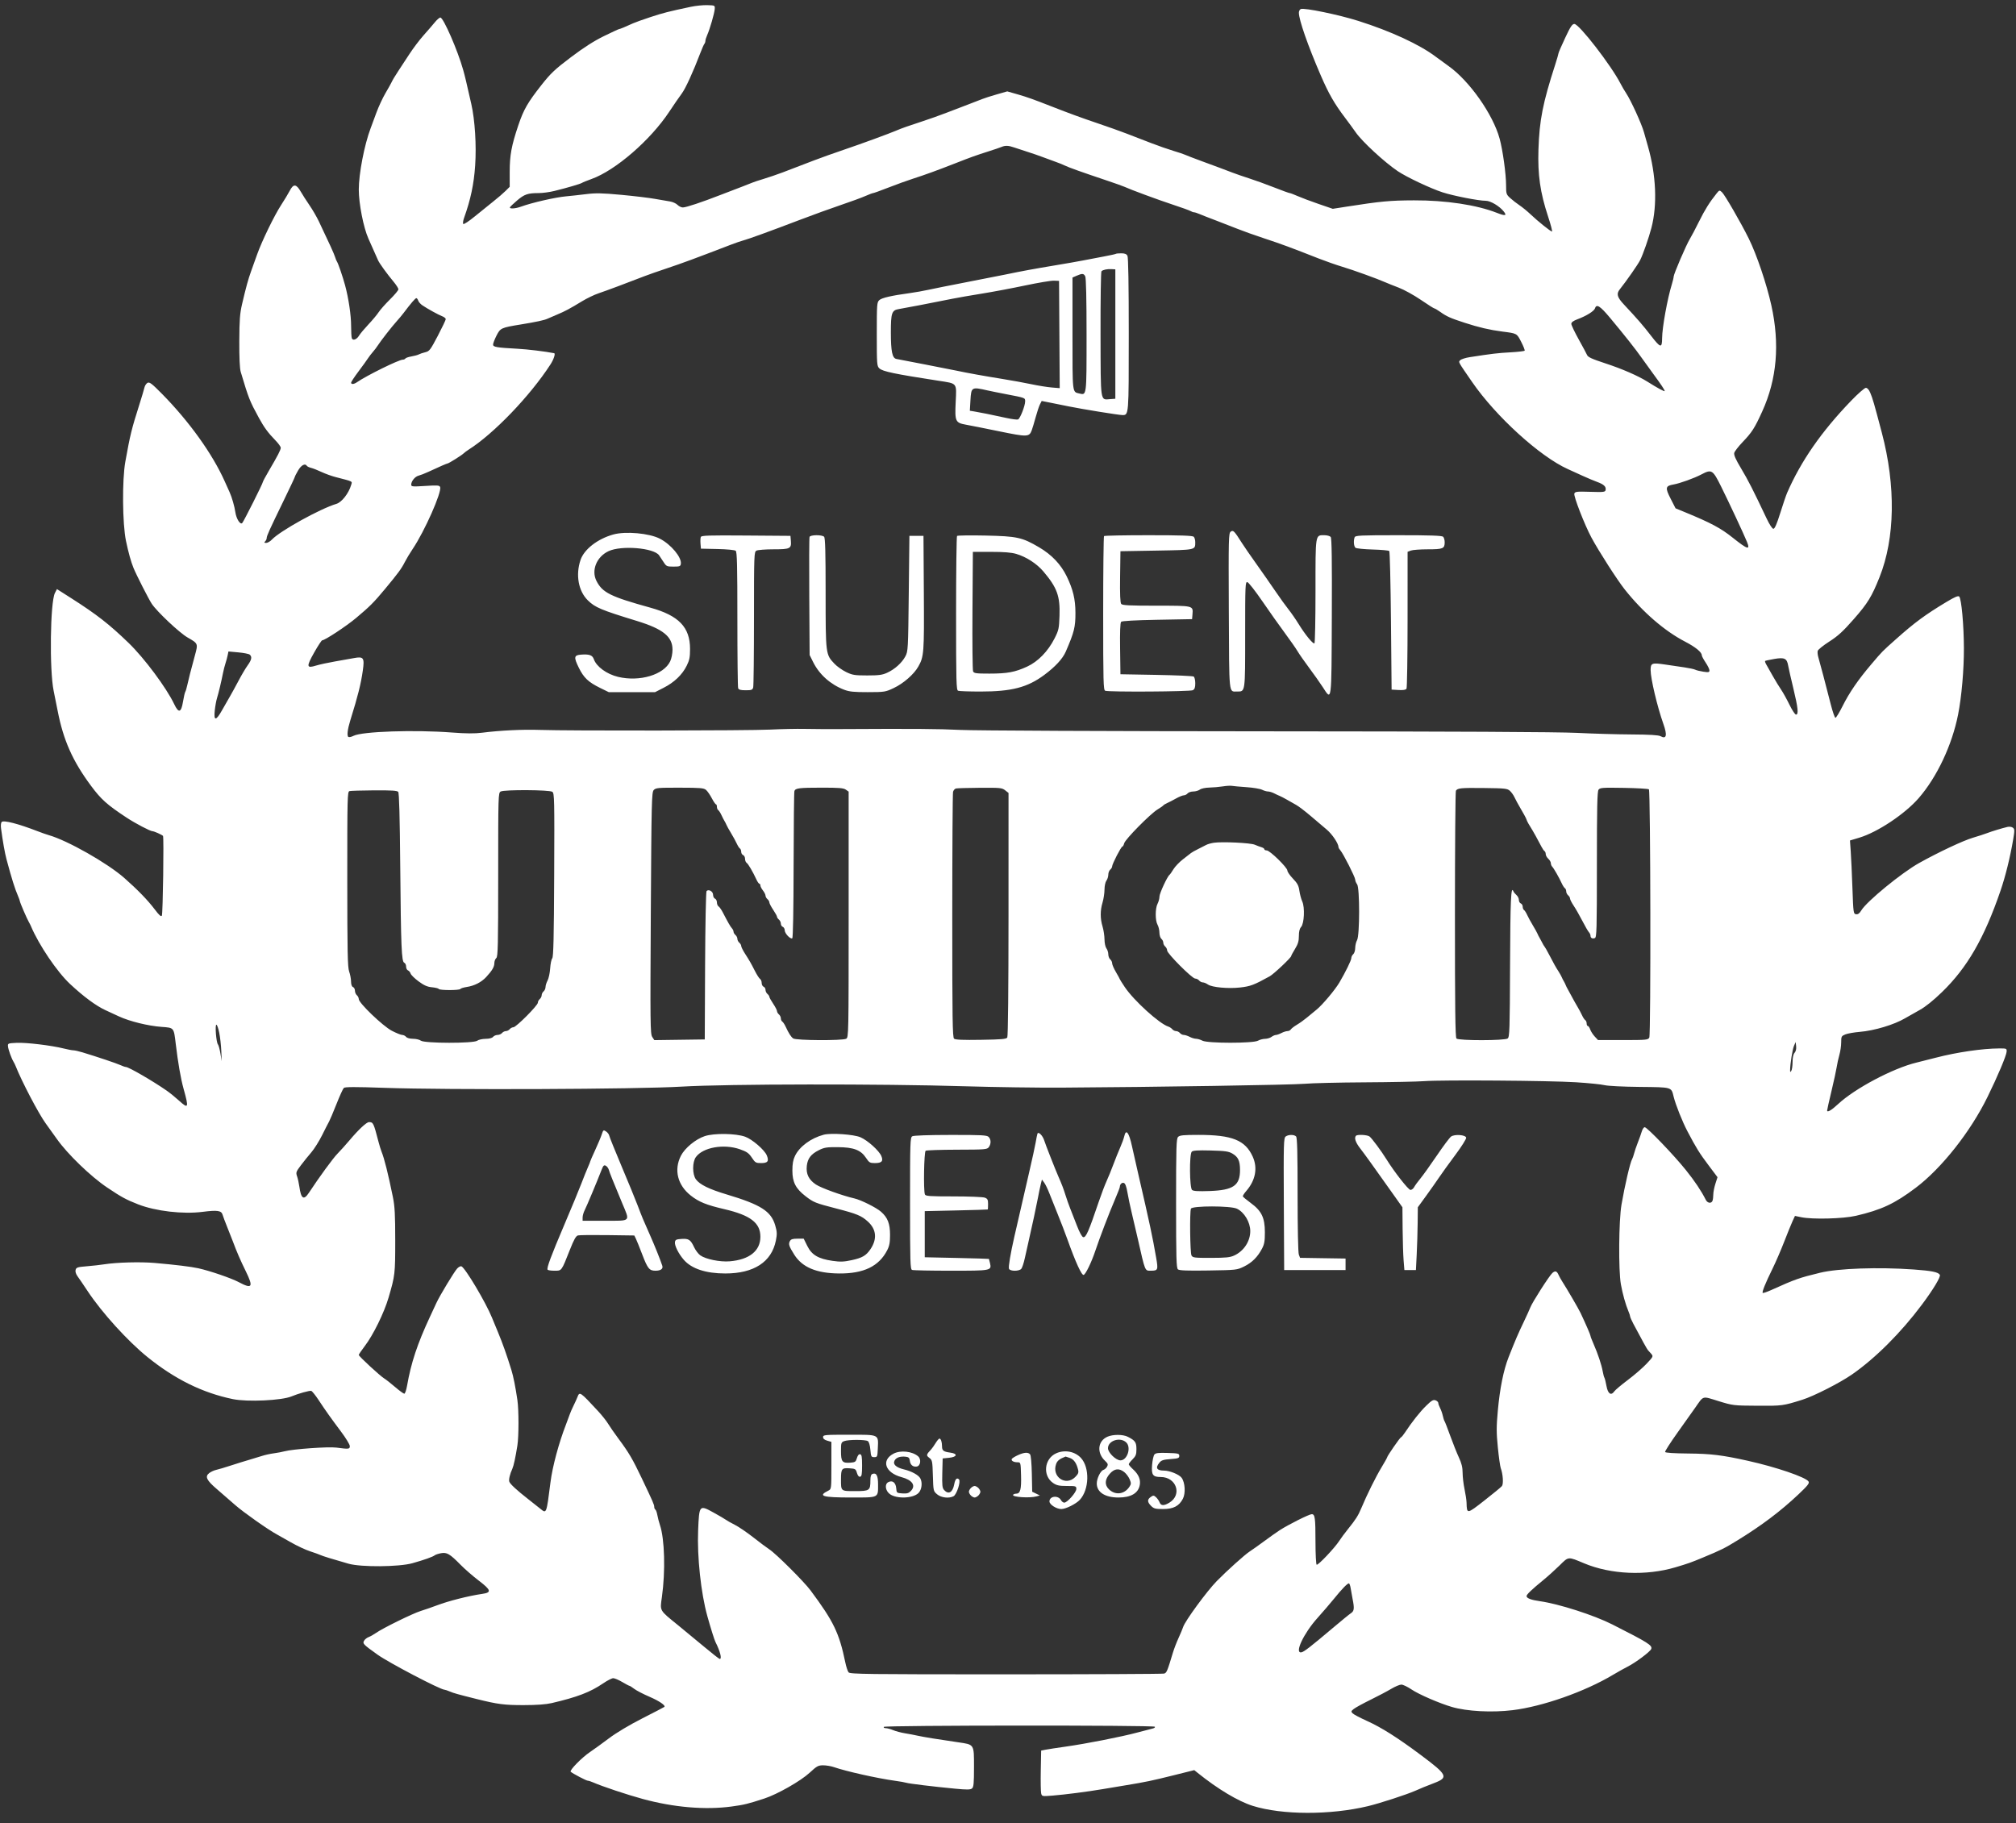 <svg width="157" height="142" viewBox="0 0 157 142" fill="none" xmlns="http://www.w3.org/2000/svg">
<rect x="0" y="0" width="157" height="142" fill="#333333" stroke="none"/>
<path fill-rule="evenodd" clip-rule="evenodd" d="M53.789 0.532C52.071 0.896 51.634 1.008 50.651 1.332C50.076 1.521 49.471 1.738 49.306 1.813C48.717 2.084 48.279 2.265 48.215 2.265C48.18 2.265 47.648 2.51 47.034 2.811C46.268 3.185 45.46 3.702 44.462 4.456C43.218 5.396 42.889 5.706 42.185 6.599C41.09 7.99 40.781 8.526 40.365 9.759C39.832 11.344 39.694 12.086 39.694 13.387V14.55L39.37 14.873C39.192 15.051 38.763 15.419 38.417 15.692C38.07 15.964 37.421 16.489 36.974 16.857C36.526 17.226 36.124 17.49 36.08 17.446C36.035 17.401 36.062 17.189 36.139 16.976C36.649 15.557 36.906 14.349 37.004 12.894C37.111 11.324 36.987 9.349 36.704 8.103C36.28 6.231 36.223 5.993 36.075 5.458C35.657 3.954 34.531 1.366 34.294 1.366C34.223 1.366 34.031 1.532 33.867 1.733C33.703 1.935 33.31 2.39 32.994 2.743C32.678 3.096 32.167 3.773 31.859 4.247C31.55 4.721 31.182 5.282 31.042 5.494C30.753 5.93 30.57 6.237 30.469 6.456C30.43 6.539 30.224 6.907 30.009 7.274C29.794 7.641 29.482 8.315 29.314 8.771C29.148 9.227 28.943 9.78 28.86 9.999C28.375 11.284 27.941 13.533 27.941 14.763C27.94 15.86 28.307 17.727 28.69 18.582C28.816 18.864 29.25 19.837 29.445 20.279C29.552 20.519 30.14 21.331 30.655 21.948C30.86 22.194 31.028 22.458 31.027 22.535C31.027 22.612 30.731 22.966 30.369 23.323C30.008 23.68 29.61 24.129 29.485 24.321C29.36 24.513 29.003 24.94 28.692 25.269C28.382 25.599 28.055 25.988 27.967 26.135C27.779 26.447 27.48 26.559 27.399 26.348C27.368 26.267 27.343 25.834 27.343 25.386C27.344 24.562 27.147 23.232 26.875 22.225C26.689 21.538 26.337 20.511 26.243 20.379C26.204 20.324 26.139 20.167 26.099 20.03C26.033 19.8 25.616 18.885 24.828 17.235C24.657 16.878 24.331 16.317 24.103 15.988C23.875 15.658 23.566 15.175 23.415 14.915C23.07 14.319 22.852 14.303 22.566 14.854C22.448 15.081 22.146 15.581 21.896 15.965C21.359 16.79 20.394 18.776 20.019 19.83C19.872 20.242 19.663 20.826 19.554 21.127C19.331 21.746 19.16 22.367 18.855 23.672C18.681 24.418 18.644 24.91 18.636 26.567C18.63 27.855 18.669 28.704 18.746 28.962C19.373 31.058 19.433 31.21 20.166 32.555C20.565 33.287 20.882 33.719 21.438 34.288C21.673 34.527 21.864 34.791 21.864 34.873C21.864 35.041 21.642 35.472 20.945 36.657C20.684 37.102 20.47 37.501 20.47 37.542C20.47 37.654 18.978 40.622 18.864 40.739C18.71 40.895 18.403 40.409 18.329 39.894C18.264 39.444 18.058 38.724 17.884 38.343C17.834 38.234 17.657 37.842 17.492 37.472C16.538 35.343 14.735 32.83 12.627 30.688C11.826 29.876 11.644 29.736 11.491 29.818C11.39 29.872 11.281 30.038 11.248 30.188C11.215 30.337 11.031 30.953 10.839 31.557C10.247 33.419 10.138 33.862 9.76 35.964C9.504 37.383 9.533 40.814 9.812 42.136C10.007 43.062 10.197 43.744 10.395 44.232C10.615 44.772 11.583 46.675 11.818 47.028C12.23 47.647 13.981 49.294 14.606 49.651C15.431 50.123 15.431 50.123 15.183 51.033C14.848 52.263 14.69 52.88 14.589 53.346C14.539 53.583 14.466 53.827 14.428 53.888C14.39 53.949 14.311 54.294 14.252 54.654C14.11 55.518 13.911 55.572 13.565 54.841C12.965 53.578 11.244 51.266 10.023 50.084C8.513 48.623 7.539 47.863 5.555 46.597L4.435 45.884L4.276 46.192C3.91 46.902 3.842 52.185 4.179 53.813C4.259 54.197 4.398 54.893 4.489 55.36C4.935 57.654 5.652 59.268 7.083 61.199C7.875 62.267 8.336 62.68 9.861 63.685C10.534 64.129 11.702 64.742 11.874 64.742C11.996 64.742 12.575 64.999 12.694 65.105C12.772 65.175 12.686 71.172 12.605 71.318C12.546 71.423 12.402 71.296 12.042 70.82C11.508 70.114 10.714 69.295 9.68 68.384C8.355 67.218 5.246 65.455 3.785 65.043C3.621 64.996 3.24 64.863 2.939 64.746C1.421 64.158 0.286 63.866 0.13 64.022C0.074 64.079 0.05 64.298 0.079 64.508C0.215 65.534 0.376 66.44 0.509 66.937C0.918 68.462 1.158 69.226 1.407 69.797C1.482 69.97 1.544 70.142 1.544 70.181C1.544 70.279 2.101 71.572 2.253 71.828C2.302 71.91 2.371 72.045 2.405 72.127C3.015 73.585 4.446 75.703 5.462 76.648C6.519 77.633 7.476 78.34 8.209 78.679C8.625 78.872 9.099 79.091 9.264 79.167C10.104 79.555 11.539 79.907 12.585 79.983C13.559 80.053 13.534 80.023 13.687 81.309C13.861 82.771 14.079 84.026 14.296 84.802C14.718 86.314 14.683 86.4 13.929 85.716C13.647 85.46 13.223 85.116 12.987 84.952C11.9 84.195 10.019 83.105 9.799 83.105C9.74 83.105 9.551 83.04 9.379 82.96C9.082 82.822 7.61 82.327 6.438 81.971C6.145 81.881 5.819 81.808 5.715 81.808C5.611 81.808 5.268 81.743 4.954 81.664C4.003 81.425 2.035 81.189 1.295 81.225C0.619 81.258 0.599 81.266 0.623 81.508C0.648 81.76 0.89 82.43 1.057 82.706C1.107 82.788 1.173 82.923 1.206 83.005C1.678 84.208 3.006 86.743 3.563 87.507C3.795 87.825 4.184 88.368 4.429 88.714C5.259 89.891 7.065 91.635 8.345 92.494C9.455 93.24 9.819 93.438 10.758 93.805C12.123 94.338 14.247 94.585 15.781 94.389C16.922 94.243 17.242 94.288 17.332 94.608C17.366 94.731 17.531 95.169 17.697 95.581C17.864 95.992 18.058 96.487 18.13 96.679C18.429 97.486 18.728 98.178 19.142 99.017C19.75 100.253 19.642 100.423 18.6 99.867C18.021 99.557 16.348 98.983 15.44 98.783C14.873 98.658 13.65 98.509 12.053 98.37C10.93 98.272 9.093 98.322 8.118 98.475C7.817 98.523 7.205 98.592 6.758 98.628C6.038 98.686 5.939 98.719 5.888 98.909C5.851 99.045 5.91 99.233 6.047 99.42C6.167 99.583 6.518 100.1 6.828 100.568C7.938 102.243 9.949 104.459 11.486 105.7C13.626 107.428 15.768 108.484 18.129 108.974C19.26 109.209 21.947 109.084 22.711 108.76C23.211 108.549 24.122 108.294 24.239 108.334C24.311 108.358 24.567 108.676 24.807 109.04C25.375 109.9 25.73 110.4 26.562 111.511C26.937 112.011 27.243 112.517 27.243 112.634C27.243 112.872 27.173 112.88 26.197 112.751C25.572 112.668 22.804 112.865 22.163 113.038C21.971 113.09 21.59 113.162 21.317 113.198C21.043 113.234 20.639 113.323 20.42 113.395C20.201 113.468 19.753 113.604 19.424 113.698C19.095 113.792 18.445 113.993 17.98 114.146C17.514 114.299 16.998 114.452 16.834 114.487C16.67 114.522 16.428 114.633 16.297 114.733C15.942 115.004 16.081 115.295 16.897 115.991C17.284 116.32 17.92 116.874 18.312 117.222C18.942 117.78 20.892 119.155 21.559 119.511C21.692 119.582 22.185 119.861 22.654 120.13C23.124 120.4 23.799 120.715 24.155 120.831C24.511 120.947 24.87 121.076 24.952 121.118C25.101 121.194 25.907 121.443 27.143 121.795C28.123 122.073 31.078 122.05 32.124 121.755C33.04 121.497 33.715 121.257 33.858 121.138C33.918 121.089 34.135 121.017 34.341 120.978C34.801 120.892 35.029 121.027 35.864 121.875C36.195 122.212 36.836 122.77 37.289 123.115C38.255 123.853 38.303 124.038 37.551 124.146C36.498 124.298 34.917 124.699 34.017 125.042C33.66 125.178 33.1 125.373 32.771 125.474C32.144 125.668 29.779 126.83 29.264 127.198C29.098 127.316 28.847 127.457 28.706 127.511C28.566 127.564 28.403 127.696 28.346 127.804C28.23 128.021 28.3 128.092 29.403 128.879C30.288 129.511 34.297 131.61 34.618 131.61C34.667 131.61 34.854 131.673 35.034 131.75C35.34 131.881 35.626 131.961 37.154 132.343C38.761 132.743 39.278 132.81 40.769 132.809C41.792 132.808 42.512 132.756 42.961 132.652C44.958 132.187 45.973 131.798 46.975 131.112C47.297 130.892 47.649 130.712 47.757 130.712C47.865 130.712 48.181 130.846 48.46 131.011C48.738 131.176 48.994 131.31 49.028 131.31C49.061 131.31 49.227 131.416 49.397 131.546C49.566 131.675 50.093 131.949 50.569 132.153C51.339 132.485 51.853 132.835 51.738 132.949C51.715 132.971 50.948 133.371 50.033 133.836C49.013 134.355 48.003 134.958 47.422 135.396C46.901 135.789 46.237 136.269 45.948 136.463C45.317 136.886 44.33 137.894 44.444 137.999C44.598 138.139 45.66 138.696 45.775 138.696C45.838 138.696 46.031 138.758 46.203 138.834C46.912 139.145 48.842 139.789 50.053 140.118C52.474 140.777 54.924 140.985 56.976 140.706C57.957 140.573 58.229 140.507 59.516 140.088C60.539 139.755 62.36 138.718 63.057 138.072C63.612 137.557 63.719 137.498 64.108 137.498C64.345 137.498 64.721 137.561 64.942 137.638C65.885 137.966 68.312 138.509 69.676 138.698C70.087 138.754 70.491 138.826 70.573 138.856C70.746 138.921 72.696 139.157 74.377 139.317C75.31 139.406 75.573 139.402 75.697 139.299C75.825 139.193 75.852 138.902 75.852 137.638C75.852 135.83 75.89 135.889 74.607 135.702C73.02 135.472 71.909 135.291 71.469 135.192C71.223 135.136 70.774 135.051 70.471 135.002C70.169 134.953 69.756 134.843 69.553 134.758C69.35 134.673 69.091 134.604 68.976 134.604C68.862 134.604 68.796 134.559 68.83 134.504C68.908 134.377 89.861 134.365 89.939 134.493C89.969 134.541 89.894 134.604 89.771 134.631C89.648 134.659 89.1 134.802 88.552 134.949C87.319 135.28 84.567 135.821 82.974 136.044C82.317 136.137 81.622 136.243 81.43 136.281L81.082 136.35L81.053 137.897C81.037 138.748 81.051 139.552 81.083 139.683C81.141 139.918 81.156 139.921 81.959 139.857C82.954 139.777 84.649 139.559 85.888 139.35C86.394 139.265 87.201 139.13 87.68 139.051C89.215 138.799 89.714 138.694 91.376 138.28L93.005 137.873L93.269 138.086C94.834 139.346 96.428 140.301 97.561 140.656C99.85 141.373 103.594 141.382 106.531 140.679C107.459 140.456 109.508 139.79 110.217 139.48C110.781 139.233 110.916 139.178 111.711 138.87C112.819 138.442 112.724 138.245 110.665 136.707C108.849 135.351 107.589 134.552 106.462 134.044C105.929 133.803 105.424 133.537 105.34 133.452C105.202 133.312 105.211 133.278 105.436 133.102C105.573 132.995 106.155 132.676 106.731 132.394C107.306 132.112 108.029 131.73 108.337 131.546C108.646 131.361 109.004 131.211 109.134 131.211C109.264 131.211 109.625 131.385 109.937 131.597C110.489 131.972 112.102 132.671 113.073 132.954C114.244 133.296 116.189 133.399 117.79 133.204C120.135 132.918 123.415 131.764 125.606 130.455C125.99 130.226 126.505 129.938 126.752 129.814C127.363 129.508 128.51 128.65 128.591 128.439C128.699 128.156 128.363 127.944 125.557 126.523C124.129 125.8 121.403 124.925 119.927 124.716C119.229 124.617 118.883 124.484 118.883 124.315C118.883 124.193 119.298 123.796 120.178 123.078C120.534 122.787 121.108 122.27 121.455 121.929C122.172 121.223 122.091 121.23 123.369 121.765C125.444 122.635 128.197 122.754 130.487 122.072C131.482 121.775 131.699 121.699 132.629 121.311C134.073 120.71 134.298 120.597 135.322 119.968C137.199 118.813 138.664 117.708 140.05 116.402C140.777 115.716 140.927 115.526 140.846 115.395C140.641 115.06 138.321 114.267 136.115 113.778C134.119 113.334 133.246 113.228 131.492 113.212C130.365 113.202 129.694 113.158 129.673 113.093C129.654 113.036 130.085 112.362 130.631 111.596C131.177 110.829 131.794 109.961 132.002 109.666C132.7 108.674 132.521 108.727 133.824 109.127C134.955 109.475 134.994 109.48 136.862 109.491C138.798 109.503 138.851 109.496 140.348 109.028C141.241 108.75 143.273 107.717 144.223 107.059C146.041 105.799 148.038 103.805 149.671 101.619C150.567 100.419 151.157 99.436 151.068 99.292C150.938 99.081 150.436 98.979 149.041 98.879C146.287 98.681 143.147 98.79 141.743 99.132C140.113 99.528 139.806 99.637 137.941 100.478C137.604 100.63 137.304 100.731 137.275 100.702C137.206 100.632 137.489 99.933 138.038 98.818C138.283 98.321 138.691 97.378 138.945 96.722C139.199 96.067 139.492 95.345 139.596 95.118L139.787 94.706L140.267 94.806C141.143 94.99 143.53 94.929 144.532 94.697C146.517 94.236 147.562 93.746 149.202 92.507C151.211 90.988 153.452 88.151 154.778 85.448C155.57 83.835 156.25 82.222 156.27 81.913C156.285 81.666 156.267 81.658 155.688 81.661C154.371 81.668 152.401 81.956 150.757 82.382C150.237 82.517 149.562 82.688 149.257 82.761C147.425 83.202 144.447 84.779 143.14 86C142.633 86.473 142.291 86.672 142.291 86.495C142.291 86.441 142.444 85.757 142.631 84.976C142.818 84.194 143.001 83.352 143.038 83.105C143.074 82.858 143.168 82.435 143.245 82.164C143.323 81.893 143.386 81.453 143.386 81.186C143.386 80.731 143.407 80.691 143.71 80.568C143.888 80.496 144.393 80.407 144.831 80.371C145.966 80.278 147.517 79.812 148.367 79.308C148.613 79.163 149.123 78.874 149.499 78.667C149.938 78.427 150.559 77.929 151.228 77.281C153.198 75.375 154.519 73.09 155.792 69.382C156.178 68.258 156.544 66.78 156.779 65.39C156.9 64.679 156.898 64.578 156.758 64.469C156.671 64.401 156.488 64.373 156.344 64.406C155.922 64.504 155.115 64.749 154.742 64.893C154.55 64.967 154.057 65.127 153.646 65.249C152.885 65.474 150.986 66.366 149.463 67.215C148.1 67.974 145.374 70.207 144.953 70.91C144.812 71.144 144.694 71.23 144.544 71.209C144.34 71.18 144.33 71.114 144.262 69.183C144.223 68.085 144.164 66.799 144.13 66.325L144.07 65.464L144.799 65.245C146.219 64.819 148.349 63.4 149.421 62.166C150.844 60.529 152.018 58.039 152.49 55.659C152.763 54.285 152.949 52.155 152.943 50.481C152.937 48.674 152.751 46.639 152.577 46.464C152.497 46.384 152.228 46.498 151.588 46.883C149.949 47.867 149.105 48.489 147.672 49.767C146.543 50.773 146.618 50.697 145.75 51.717C144.71 52.938 144.021 53.941 143.487 55.011C143.24 55.505 142.993 55.909 142.939 55.909C142.885 55.909 142.72 55.437 142.574 54.861C142.203 53.4 141.722 51.579 141.607 51.197C141.554 51.022 141.531 50.797 141.557 50.698C141.583 50.599 141.989 50.272 142.46 49.97C143.141 49.534 143.533 49.174 144.378 48.21C145.456 46.981 145.765 46.476 146.374 44.95C147.582 41.921 147.647 37.853 146.551 33.703C145.938 31.38 145.84 31.042 145.646 30.584C145.548 30.35 145.421 30.209 145.309 30.208C145.21 30.207 144.687 30.667 144.146 31.229C141.84 33.626 140.255 35.909 139.173 38.393C139.089 38.586 138.849 39.293 138.639 39.965C138.373 40.815 138.211 41.187 138.107 41.187C138.018 41.187 137.801 40.854 137.569 40.364C136.515 38.137 136.152 37.424 135.599 36.499C135.162 35.768 135.015 35.435 135.059 35.273C135.092 35.15 135.387 34.77 135.714 34.428C136.437 33.673 136.648 33.343 137.233 32.056C138.384 29.527 138.617 26.805 137.945 23.772C137.576 22.108 136.803 19.823 136.189 18.582C135.577 17.344 134.317 15.165 134.1 14.969C133.912 14.798 133.897 14.801 133.69 15.059C133.133 15.754 132.771 16.332 132.318 17.249C132.048 17.797 131.724 18.411 131.599 18.614C131.323 19.059 130.338 21.355 130.338 21.551C130.338 21.628 130.276 21.89 130.201 22.133C129.852 23.262 129.443 25.523 129.44 26.341C129.437 27.139 129.319 27.114 128.581 26.156C127.945 25.332 127.54 24.865 126.471 23.722C125.938 23.152 125.864 22.888 126.141 22.541C126.672 21.874 127.556 20.605 127.73 20.26C127.954 19.816 128.408 18.516 128.608 17.746C129.075 15.953 128.977 13.642 128.337 11.397C128.228 11.012 128.087 10.518 128.026 10.299C127.838 9.629 127.009 7.815 126.636 7.255C126.508 7.063 126.313 6.73 126.204 6.516C125.481 5.103 122.98 1.869 122.608 1.867C122.438 1.866 122.3 2.075 121.886 2.96C121.604 3.563 121.373 4.095 121.373 4.144C121.373 4.193 121.258 4.587 121.119 5.02C120.147 8.025 119.884 9.36 119.81 11.646C119.747 13.62 119.944 14.994 120.559 16.861C120.772 17.506 120.909 18.034 120.864 18.034C120.759 18.034 119.754 17.227 119.182 16.682C118.935 16.448 118.554 16.136 118.335 15.99C118.116 15.844 117.791 15.591 117.613 15.429C117.307 15.151 117.289 15.096 117.289 14.442C117.289 13.559 117.033 11.702 116.786 10.798C116.269 8.904 114.434 6.297 112.808 5.144C112.506 4.93 112.057 4.603 111.811 4.417C110.55 3.465 108.315 2.431 105.784 1.629C104.276 1.15 101.587 0.594 101.305 0.702C101.221 0.735 101.153 0.864 101.153 0.989C101.153 1.546 101.85 3.546 102.858 5.876C103.473 7.301 103.925 8.087 104.758 9.184C105.015 9.523 105.385 10.028 105.579 10.307C106.081 11.031 107.814 12.631 108.853 13.332C109.534 13.791 111.393 14.671 112.337 14.979C113.178 15.254 115.138 15.638 115.702 15.638C116.077 15.638 116.773 16.051 117.107 16.471C117.375 16.808 117.229 16.837 116.566 16.576C114.996 15.959 112.588 15.596 110.117 15.605C108.239 15.612 107.548 15.677 104.838 16.1L103.792 16.264L102.696 15.888C102.094 15.681 101.36 15.406 101.065 15.276C100.771 15.146 100.489 15.039 100.438 15.039C100.388 15.039 99.844 14.842 99.23 14.6C98.617 14.359 97.756 14.047 97.318 13.907C96.879 13.767 96.274 13.558 95.973 13.443C95.215 13.153 94.897 13.034 93.582 12.551C92.952 12.319 92.37 12.095 92.287 12.053C92.205 12.011 91.802 11.876 91.391 11.753C90.98 11.63 90.196 11.356 89.648 11.144C89.1 10.932 88.248 10.603 87.755 10.413C87.262 10.223 86.231 9.855 85.464 9.597C84.251 9.188 83.258 8.825 81.928 8.304C80.487 7.739 79.985 7.56 79.264 7.353L78.442 7.118L77.62 7.353C77.168 7.482 76.664 7.644 76.499 7.712C76.335 7.781 75.842 7.971 75.404 8.135C74.966 8.299 74.204 8.591 73.71 8.783C73.217 8.975 72.366 9.277 71.818 9.455C70.821 9.778 70.199 9.998 69.826 10.159C69.275 10.398 67.07 11.205 65.781 11.641C64.981 11.912 63.905 12.296 63.391 12.494C61.967 13.044 61.818 13.101 60.961 13.425C60.522 13.591 59.85 13.82 59.467 13.935C59.083 14.049 58.679 14.183 58.57 14.233C58.46 14.283 58.124 14.415 57.823 14.527C57.522 14.638 56.754 14.933 56.117 15.181C54.635 15.758 53.448 16.153 53.179 16.158C53.062 16.16 52.874 16.069 52.761 15.956C52.648 15.842 52.384 15.723 52.176 15.691C51.967 15.659 51.438 15.568 51 15.489C50.562 15.409 49.382 15.268 48.379 15.175C46.881 15.037 46.391 15.027 45.639 15.121C45.136 15.184 44.433 15.261 44.077 15.293C43.244 15.367 41.407 15.789 40.564 16.099C40.142 16.254 39.66 16.283 39.711 16.149C39.729 16.101 39.982 15.859 40.273 15.612C40.839 15.13 41.104 15.039 41.956 15.039C42.255 15.039 42.799 14.966 43.164 14.876C44.16 14.631 45.21 14.324 45.322 14.244C45.377 14.205 45.713 14.069 46.069 13.941C47.935 13.271 50.655 10.916 52.119 8.702C52.483 8.153 52.922 7.515 53.095 7.285C53.385 6.9 53.98 5.598 54.547 4.111C54.672 3.782 54.811 3.469 54.855 3.417C54.898 3.365 54.934 3.26 54.934 3.183C54.934 3.106 54.998 2.902 55.075 2.729C55.281 2.27 55.637 1.038 55.661 0.705C55.681 0.42 55.677 0.418 55.084 0.401C54.755 0.391 54.172 0.45 53.789 0.532ZM78.986 11.487C79.207 11.564 79.68 11.719 80.036 11.832C80.392 11.944 80.93 12.13 81.231 12.245C81.532 12.361 81.98 12.525 82.227 12.611C82.474 12.697 82.787 12.824 82.924 12.893C83.194 13.031 84.274 13.416 86.162 14.049C86.819 14.27 87.446 14.492 87.556 14.544C88.013 14.758 90.23 15.578 91.341 15.942C91.999 16.158 92.614 16.38 92.709 16.435C92.805 16.491 92.932 16.536 92.993 16.536C93.054 16.536 93.245 16.598 93.418 16.673C93.591 16.748 94.18 16.978 94.728 17.185C95.276 17.392 96.038 17.688 96.421 17.843C96.805 17.999 97.734 18.329 98.486 18.578C99.801 19.012 100.536 19.284 102.696 20.134C103.244 20.349 104.074 20.639 104.539 20.779C105.361 21.024 107.271 21.714 107.876 21.984C108.04 22.058 108.514 22.247 108.928 22.405C109.342 22.563 110.119 22.991 110.653 23.357C111.187 23.723 111.66 24.022 111.703 24.022C111.746 24.022 111.956 24.146 112.169 24.298C112.666 24.651 112.952 24.779 114.052 25.137C115.158 25.498 116.017 25.699 116.99 25.824C118.147 25.972 118.122 25.958 118.465 26.626C118.639 26.963 118.76 27.271 118.736 27.312C118.711 27.352 118.207 27.411 117.616 27.443C116.632 27.497 116.2 27.548 114.455 27.819C114.129 27.87 113.799 27.975 113.72 28.054C113.566 28.209 113.519 28.123 114.649 29.76C116.501 32.445 119.919 35.554 122.095 36.535C122.382 36.665 122.91 36.905 123.266 37.068C123.622 37.231 124.122 37.441 124.378 37.535C124.906 37.728 125.091 37.904 125.04 38.164C125.009 38.327 124.899 38.34 123.838 38.307C122.805 38.275 122.663 38.29 122.605 38.442C122.531 38.635 123.396 40.862 123.931 41.861C124.507 42.935 125.957 45.193 126.54 45.925C127.941 47.685 129.634 49.148 131.221 49.972C132.037 50.395 132.529 50.796 132.529 51.038C132.529 51.104 132.664 51.358 132.828 51.602C132.992 51.846 133.127 52.123 133.127 52.217C133.127 52.365 133.062 52.379 132.654 52.318C132.394 52.278 132.112 52.21 132.028 52.165C131.944 52.12 131.563 52.037 131.181 51.981C130.8 51.925 130.122 51.825 129.675 51.759C128.641 51.606 128.545 51.643 128.545 52.193C128.545 52.855 129.066 55.054 129.537 56.38C129.855 57.274 129.782 57.595 129.319 57.341C129.161 57.254 128.475 57.213 127.051 57.205C125.928 57.199 124.023 57.144 122.817 57.083C121.373 57.01 113.154 56.969 98.712 56.961C86.278 56.954 75.936 56.908 74.806 56.853C73.034 56.767 71.238 56.755 65.393 56.787C64.489 56.792 63.257 56.785 62.654 56.772C62.051 56.759 60.841 56.784 59.965 56.828C58.294 56.911 44.27 56.93 42.035 56.852C40.698 56.806 38.949 56.891 37.543 57.07C36.968 57.143 36.297 57.139 35.203 57.055C32.28 56.831 28.192 56.969 27.525 57.315C27.367 57.397 27.19 57.434 27.131 57.398C27.005 57.32 27.065 56.803 27.281 56.108C27.878 54.187 28.101 53.299 28.254 52.234C28.397 51.238 28.315 51.118 27.585 51.254C27.315 51.305 26.645 51.423 26.098 51.518C25.55 51.613 24.885 51.757 24.619 51.839C23.865 52.073 23.843 51.931 24.465 50.827C24.761 50.303 25.042 49.874 25.091 49.873C25.309 49.868 26.97 48.773 27.735 48.131C28.799 47.238 29.12 46.916 29.982 45.878C31 44.653 31.272 44.284 31.523 43.783C31.648 43.536 31.926 43.072 32.142 42.752C33.062 41.389 34.423 38.319 34.276 37.936C34.224 37.799 34.071 37.787 33.12 37.849C32.136 37.913 32.024 37.903 32.024 37.754C32.024 37.478 32.317 37.119 32.599 37.048C32.745 37.011 33.09 36.877 33.366 36.748C34.231 36.346 34.8 36.098 34.856 36.098C34.942 36.098 35.944 35.47 36.097 35.321C36.173 35.247 36.353 35.112 36.496 35.022C38.451 33.786 41.279 30.84 42.87 28.383C43.123 27.992 43.273 27.533 43.156 27.51C42.448 27.371 41.09 27.206 40.292 27.163C38.667 27.075 38.399 27.029 38.399 26.837C38.399 26.744 38.519 26.433 38.665 26.143C38.965 25.55 39.024 25.522 40.558 25.272C41.759 25.076 42.396 24.939 42.633 24.826C42.742 24.774 43.078 24.629 43.38 24.504C43.995 24.248 44.356 24.056 45.339 23.458C45.713 23.231 46.288 22.955 46.617 22.845C47.163 22.663 48.974 21.987 50.203 21.506C50.477 21.399 51.284 21.117 51.996 20.879C53.125 20.503 54.117 20.136 56.926 19.057C57.282 18.92 57.708 18.773 57.873 18.73C58.279 18.624 59.979 18.007 62.255 17.138C63.296 16.741 64.753 16.213 65.493 15.964C66.232 15.715 67.078 15.405 67.373 15.275C67.667 15.146 67.949 15.039 67.999 15.039C68.049 15.039 68.592 14.843 69.207 14.602C69.821 14.362 70.682 14.051 71.121 13.911C71.997 13.632 73.027 13.257 74.425 12.708C75.597 12.247 76.021 12.095 76.998 11.785C77.436 11.646 77.884 11.493 77.994 11.446C78.287 11.32 78.537 11.33 78.986 11.487ZM86.9 19.771C86.877 19.793 86.455 19.886 85.962 19.978C85.469 20.069 84.752 20.206 84.368 20.282C83.985 20.358 82.977 20.535 82.127 20.675C80.561 20.935 79.551 21.121 78.292 21.384C77.909 21.464 76.542 21.733 75.254 21.981C73.967 22.23 72.622 22.499 72.266 22.579C71.91 22.659 71.282 22.77 70.872 22.826C69.422 23.025 68.677 23.196 68.48 23.374C68.292 23.544 68.282 23.683 68.282 26.029C68.282 28.387 68.291 28.514 68.484 28.694C68.741 28.934 69.664 29.127 73.091 29.656C74.573 29.885 74.499 29.792 74.426 31.312C74.353 32.836 74.398 32.932 75.254 33.084C75.556 33.137 76.71 33.367 77.819 33.595C80.008 34.044 80.149 34.04 80.346 33.522C80.402 33.374 80.54 32.917 80.652 32.505C80.764 32.093 80.916 31.638 80.99 31.494L81.124 31.23L81.8 31.365C82.172 31.439 82.812 31.569 83.223 31.652C84.264 31.865 87.107 32.325 87.399 32.328C87.911 32.333 87.905 32.411 87.905 26.042C87.905 22.148 87.869 20.05 87.802 19.923C87.727 19.784 87.592 19.73 87.32 19.73C87.112 19.73 86.923 19.748 86.9 19.771ZM86.859 26.018V31.058L86.46 31.087C85.674 31.145 85.72 31.452 85.707 26.032C85.701 23.377 85.733 21.169 85.779 21.126C85.901 21.011 86.218 20.944 86.56 20.962L86.859 20.978V26.018ZM84.514 21.52C84.581 21.645 84.618 23.267 84.618 26.099C84.618 30.887 84.63 30.787 84.054 30.649C83.499 30.516 83.522 30.716 83.522 26.001V21.617L83.846 21.476C84.282 21.286 84.393 21.293 84.514 21.52ZM82.502 26.054L82.528 30.233L81.904 30.181C81.561 30.153 80.855 30.039 80.334 29.929C79.814 29.818 78.805 29.634 78.093 29.52C76.614 29.282 75.393 29.062 74.457 28.864C74.101 28.789 72.958 28.564 71.918 28.364C70.877 28.165 69.926 27.982 69.805 27.957C69.486 27.892 69.379 27.377 69.378 25.898C69.377 24.363 69.448 24.159 70.013 24.07C70.412 24.008 72.646 23.577 74.159 23.271C74.57 23.188 75.6 23.008 76.45 22.872C77.299 22.736 78.823 22.449 79.836 22.235C80.85 22.021 81.858 21.852 82.078 21.861L82.476 21.876L82.502 26.054ZM32.569 23.414C32.603 23.519 32.751 23.686 32.9 23.786C33.31 24.061 34.132 24.514 34.44 24.634C34.591 24.692 34.714 24.793 34.714 24.858C34.714 24.922 34.434 25.51 34.091 26.164C33.516 27.26 33.441 27.359 33.12 27.435C32.928 27.481 32.703 27.557 32.618 27.604C32.534 27.651 32.276 27.722 32.046 27.761C31.816 27.8 31.602 27.873 31.571 27.923C31.54 27.973 31.448 28.014 31.366 28.014C31.059 28.014 28.557 29.247 27.794 29.774C27.559 29.936 27.343 29.951 27.343 29.804C27.343 29.746 27.602 29.353 27.919 28.931C28.236 28.509 28.567 28.051 28.654 27.914C28.742 27.777 28.914 27.552 29.036 27.415C29.158 27.278 29.329 27.053 29.416 26.916C29.641 26.56 30.521 25.432 30.895 25.02C31.069 24.828 31.313 24.536 31.436 24.371C31.992 23.632 32.343 23.223 32.423 23.223C32.47 23.223 32.536 23.309 32.569 23.414ZM125.378 24.747C126.539 26.14 127.352 27.167 127.832 27.848C128.071 28.186 128.498 28.777 128.781 29.162C129.344 29.924 129.641 30.371 129.641 30.457C129.641 30.527 129.078 30.221 128.296 29.728C127.583 29.278 126.334 28.733 125.048 28.311C123.952 27.952 123.658 27.816 123.589 27.636C123.562 27.563 123.276 27.031 122.954 26.452C122.632 25.874 122.369 25.321 122.369 25.224C122.369 25.104 122.523 24.989 122.842 24.869C123.548 24.604 124.145 24.232 124.214 24.015C124.33 23.65 124.612 23.828 125.378 24.747ZM76.898 30.408C77.117 30.459 77.789 30.594 78.392 30.71C79.854 30.99 79.836 30.983 79.836 31.26C79.836 31.606 79.442 32.609 79.282 32.671C79.207 32.7 78.797 32.647 78.371 32.554C77.149 32.289 76.332 32.122 75.914 32.055L75.528 31.992L75.575 31.192C75.635 30.139 75.66 30.125 76.898 30.408ZM23.899 36.286C23.93 36.335 24.078 36.406 24.229 36.443C24.38 36.48 24.745 36.623 25.039 36.762C25.333 36.9 25.826 37.079 26.134 37.158C27.535 37.521 27.436 37.471 27.348 37.771C27.158 38.425 26.614 39.122 26.197 39.245C24.944 39.616 21.8 41.358 21.175 42.027C21.042 42.169 20.842 42.286 20.731 42.286C20.574 42.286 20.556 42.259 20.649 42.166C20.715 42.1 20.769 41.985 20.769 41.911C20.769 41.742 20.971 41.295 22.076 39.023C22.562 38.024 22.96 37.179 22.96 37.144C22.96 37.11 23.076 36.883 23.218 36.64C23.462 36.222 23.764 36.066 23.899 36.286ZM134.034 37.894C134.643 39.119 135.802 41.597 136.048 42.203C136.32 42.87 136.1 42.807 134.955 41.892C134.014 41.139 133.257 40.734 131.234 39.9L130.487 39.592L130.103 38.841C129.668 37.991 129.697 37.845 130.323 37.737C130.826 37.65 131.934 37.251 132.503 36.951C133.3 36.532 133.382 36.583 134.034 37.894ZM95.845 41.409C95.68 41.53 95.671 41.91 95.697 47.604C95.727 54.276 95.684 53.858 96.339 53.861C96.986 53.864 96.969 53.983 96.969 49.424C96.969 45.525 96.979 45.301 97.145 45.345C97.243 45.37 97.769 46.044 98.316 46.842C98.862 47.64 99.648 48.749 100.061 49.306C100.474 49.864 100.918 50.499 101.047 50.719C101.177 50.939 101.584 51.523 101.952 52.017C102.32 52.511 102.796 53.184 103.01 53.514C103.72 54.606 103.689 54.842 103.718 48.036C103.737 43.63 103.713 41.921 103.631 41.823C103.569 41.748 103.348 41.687 103.14 41.687C102.422 41.687 102.447 41.529 102.447 46.03C102.447 48.246 102.41 50.082 102.365 50.11C102.253 50.179 101.644 49.434 101.133 48.605C100.903 48.231 100.551 47.722 100.352 47.475C100.152 47.228 99.684 46.577 99.31 46.028C98.936 45.479 98.268 44.522 97.825 43.9C97.381 43.279 96.884 42.557 96.72 42.298C96.12 41.35 96.039 41.267 95.845 41.409ZM47.763 41.63C46.532 41.974 45.488 42.786 45.209 43.616C44.816 44.784 45.044 46.037 45.78 46.761C46.345 47.316 46.804 47.509 49.605 48.367C51.635 48.99 52.373 49.586 52.373 50.602C52.373 50.903 52.296 51.291 52.193 51.508C51.695 52.559 49.813 53.122 48.138 52.721C47.25 52.508 46.45 51.926 46.245 51.342C46.135 51.029 45.896 50.942 45.265 50.987C44.696 51.028 44.669 51.179 45.081 52.018C45.462 52.792 45.823 53.133 46.736 53.581L47.414 53.913H49.212H51.01L51.685 53.569C52.507 53.151 53.128 52.558 53.477 51.855C53.693 51.421 53.739 51.191 53.739 50.544C53.739 48.853 52.861 47.942 50.64 47.328C47.54 46.47 46.916 46.16 46.452 45.249C46.031 44.422 46.461 43.364 47.395 42.928C48.392 42.463 50.917 42.671 51.328 43.252C51.398 43.352 51.557 43.591 51.68 43.783C51.891 44.112 51.936 44.132 52.448 44.132C52.931 44.132 52.995 44.108 53.023 43.915C53.094 43.41 52.257 42.407 51.39 41.958C50.563 41.53 48.719 41.363 47.763 41.63ZM54.576 41.825C54.547 41.902 54.537 42.138 54.554 42.35L54.586 42.735L55.874 42.763C56.616 42.779 57.218 42.837 57.294 42.9C57.399 42.987 57.425 44.037 57.425 48.228C57.425 51.099 57.452 53.518 57.485 53.605C57.529 53.722 57.684 53.763 58.071 53.763C58.532 53.763 58.604 53.736 58.657 53.539C58.69 53.415 58.717 50.991 58.718 48.153C58.719 43.153 58.725 42.988 58.912 42.888C59.018 42.831 59.618 42.785 60.245 42.785C61.537 42.785 61.64 42.733 61.59 42.118L61.558 41.737L58.094 41.711C55.19 41.689 54.621 41.707 54.576 41.825ZM63.045 41.819C63.017 41.892 63.008 43.991 63.024 46.485L63.052 51.019L63.324 51.567C63.803 52.536 64.679 53.317 65.742 53.723C66.144 53.876 66.499 53.912 67.585 53.91C68.883 53.908 68.952 53.897 69.599 53.592C70.355 53.237 71.176 52.52 71.514 51.92C71.955 51.139 71.976 50.868 71.946 46.178L71.918 41.737H71.37H70.822L70.772 46.228C70.723 50.61 70.717 50.729 70.504 51.128C70.234 51.633 69.681 52.129 69.084 52.402C68.713 52.572 68.432 52.609 67.535 52.609C66.551 52.608 66.383 52.581 65.891 52.342C65.589 52.195 65.181 51.905 64.984 51.697C64.299 50.973 64.297 50.961 64.297 46.196C64.297 43.008 64.267 41.896 64.178 41.807C64.012 41.641 63.11 41.65 63.045 41.819ZM74.532 41.744C74.491 41.786 74.457 44.502 74.457 47.781C74.457 53.124 74.474 53.748 74.615 53.802C74.702 53.836 75.488 53.863 76.362 53.863C78.787 53.863 80.014 53.543 81.325 52.569C82.183 51.932 82.759 51.308 82.999 50.754C83.656 49.241 83.756 48.841 83.752 47.725C83.748 46.671 83.564 45.904 83.074 44.894C82.618 43.956 81.906 43.208 80.921 42.628C79.597 41.851 79.208 41.766 76.749 41.714C75.571 41.689 74.573 41.703 74.532 41.744ZM85.979 41.754C85.942 41.79 85.912 44.502 85.912 47.781C85.912 53.124 85.929 53.748 86.07 53.802C86.351 53.91 92.684 53.871 92.892 53.76C93.037 53.681 93.084 53.549 93.084 53.217C93.084 52.974 93.028 52.741 92.96 52.696C92.891 52.652 91.58 52.593 90.046 52.566L87.257 52.516L87.23 50.527C87.212 49.212 87.239 48.502 87.31 48.431C87.378 48.363 88.397 48.306 90.126 48.274L92.835 48.224L92.867 47.843C92.922 47.167 92.959 47.176 90.046 47.176C87.946 47.176 87.409 47.149 87.317 47.039C87.238 46.943 87.211 46.296 87.23 44.918L87.257 42.934L90.075 42.885C93.155 42.83 93.08 42.846 93.083 42.231C93.084 42.063 93.031 41.873 92.965 41.807C92.876 41.718 91.957 41.687 89.445 41.687C87.575 41.687 86.015 41.717 85.979 41.754ZM105.496 41.845C105.394 42.111 105.429 42.555 105.56 42.664C105.629 42.721 106.23 42.782 106.897 42.801C107.564 42.819 108.146 42.872 108.192 42.918C108.237 42.964 108.297 45.411 108.324 48.357L108.374 53.713L108.913 53.744C109.276 53.765 109.478 53.732 109.534 53.644C109.579 53.572 109.617 51.143 109.618 48.246L109.619 42.979L109.875 42.882C110.015 42.829 110.611 42.785 111.2 42.785C112.377 42.785 112.508 42.73 112.508 42.236C112.508 42.066 112.454 41.873 112.388 41.807C112.3 41.718 111.39 41.687 108.913 41.687C105.944 41.687 105.55 41.705 105.496 41.845ZM79.146 43.144C79.922 43.373 80.739 43.901 81.252 44.506C82.324 45.77 82.563 46.427 82.511 47.965C82.477 48.955 82.448 49.089 82.126 49.724C81.617 50.73 80.839 51.53 79.986 51.922C79.045 52.355 78.449 52.466 77.046 52.466C76.012 52.466 75.849 52.443 75.781 52.291C75.738 52.195 75.716 50.062 75.733 47.55L75.764 42.984H77.184C78.194 42.984 78.761 43.031 79.146 43.144ZM19.446 50.987C19.644 51.152 19.598 51.394 19.287 51.822C19.13 52.039 18.812 52.575 18.581 53.015C18.349 53.454 18.041 54.016 17.895 54.265C17.75 54.513 17.474 54.995 17.282 55.336C16.817 56.165 16.637 56.164 16.726 55.335C16.763 54.992 16.841 54.559 16.9 54.374C17.015 54.012 17.241 53.068 17.368 52.416C17.411 52.196 17.497 51.859 17.56 51.667C17.623 51.475 17.7 51.188 17.732 51.03L17.791 50.742L18.555 50.812C18.975 50.85 19.376 50.929 19.446 50.987ZM139.26 51.856C139.294 52.054 139.474 52.848 139.661 53.62C140.028 55.139 140.08 55.659 139.866 55.659C139.793 55.659 139.564 55.311 139.356 54.886C139.149 54.46 138.857 53.933 138.706 53.713C138.555 53.494 138.257 53.006 138.045 52.629C137.833 52.253 137.605 51.85 137.539 51.734C137.474 51.619 137.439 51.505 137.462 51.482C137.485 51.459 137.808 51.388 138.179 51.324C138.976 51.187 139.162 51.279 139.26 51.856ZM97.069 61.311C97.589 61.346 98.136 61.437 98.284 61.512C98.432 61.586 98.641 61.648 98.749 61.648C98.857 61.648 99.072 61.713 99.227 61.792C99.382 61.872 99.576 61.962 99.658 61.993C99.741 62.024 99.987 62.152 100.206 62.277C100.425 62.402 100.761 62.592 100.952 62.7C101.143 62.807 101.641 63.187 102.059 63.544C102.476 63.901 103.044 64.382 103.319 64.613C103.749 64.973 104.24 65.707 104.24 65.988C104.24 66.035 104.304 66.144 104.383 66.231C104.601 66.473 105.535 68.314 105.539 68.51C105.54 68.606 105.607 68.771 105.688 68.877C105.898 69.155 105.895 72.856 105.685 73.225C105.606 73.362 105.541 73.637 105.539 73.836C105.537 74.035 105.468 74.254 105.386 74.323C105.304 74.391 105.236 74.528 105.236 74.626C105.236 74.795 104.785 75.717 104.305 76.531C103.964 77.107 102.984 78.272 102.537 78.633C102.311 78.815 101.963 79.101 101.764 79.27C101.565 79.438 101.222 79.683 101.003 79.813C100.784 79.944 100.569 80.109 100.525 80.181C100.481 80.252 100.363 80.311 100.263 80.311C100.162 80.311 99.951 80.378 99.794 80.46C99.637 80.542 99.442 80.611 99.36 80.613C99.277 80.615 99.123 80.683 99.017 80.763C98.91 80.844 98.686 80.911 98.519 80.913C98.351 80.915 98.102 80.981 97.965 81.059C97.597 81.27 94.05 81.27 93.646 81.059C93.489 80.977 93.265 80.909 93.148 80.909C93.031 80.909 92.806 80.841 92.65 80.759C92.493 80.677 92.285 80.61 92.189 80.61C92.092 80.61 91.957 80.543 91.889 80.46C91.821 80.378 91.686 80.311 91.59 80.311C91.494 80.311 91.361 80.245 91.294 80.165C91.228 80.085 91.088 79.992 90.984 79.959C90.289 79.738 88.3 77.933 87.597 76.885C87.383 76.566 87.207 76.287 87.207 76.266C87.207 76.245 87.073 75.999 86.909 75.72C86.744 75.441 86.61 75.13 86.61 75.029C86.61 74.928 86.543 74.79 86.46 74.722C86.378 74.653 86.311 74.477 86.311 74.329C86.311 74.182 86.245 73.974 86.165 73.868C86.082 73.758 86.017 73.453 86.015 73.166C86.013 72.886 85.945 72.437 85.864 72.168C85.675 71.545 85.675 70.912 85.864 70.29C85.945 70.02 86.013 69.571 86.015 69.292C86.017 69.004 86.082 68.7 86.165 68.59C86.245 68.483 86.311 68.275 86.311 68.128C86.311 67.981 86.378 67.804 86.46 67.736C86.543 67.667 86.61 67.553 86.61 67.482C86.61 67.297 87.31 65.939 87.405 65.939C87.449 65.939 87.514 65.823 87.549 65.681C87.626 65.373 89.582 63.389 90.146 63.047C90.365 62.914 90.568 62.773 90.596 62.732C90.625 62.691 90.759 62.61 90.895 62.55C91.031 62.491 91.339 62.331 91.581 62.195C91.822 62.059 92.097 61.947 92.191 61.947C92.285 61.947 92.418 61.88 92.487 61.797C92.555 61.715 92.754 61.648 92.928 61.648C93.103 61.648 93.332 61.582 93.439 61.501C93.548 61.418 93.87 61.349 94.18 61.343C94.481 61.336 94.952 61.295 95.226 61.251C95.5 61.207 95.814 61.188 95.923 61.208C96.033 61.229 96.548 61.275 97.069 61.311ZM54.984 61.526C55.094 61.62 55.296 61.911 55.432 62.172C55.569 62.432 55.715 62.646 55.756 62.646C55.797 62.646 55.831 62.733 55.831 62.839C55.831 62.946 55.876 63.061 55.932 63.096C55.987 63.13 56.099 63.301 56.179 63.476C56.259 63.65 56.367 63.861 56.419 63.943C56.471 64.025 56.54 64.16 56.572 64.243C56.604 64.325 56.766 64.617 56.932 64.891C57.099 65.166 57.299 65.533 57.378 65.708C57.457 65.882 57.567 66.053 57.622 66.088C57.678 66.122 57.723 66.239 57.723 66.347C57.723 66.456 57.791 66.57 57.873 66.602C57.955 66.633 58.022 66.764 58.022 66.893C58.022 67.022 58.078 67.163 58.147 67.207C58.27 67.286 58.624 67.89 58.91 68.509C58.992 68.688 59.095 68.833 59.139 68.833C59.182 68.833 59.217 68.895 59.217 68.97C59.217 69.045 59.307 69.22 59.417 69.36C59.526 69.499 59.616 69.68 59.616 69.76C59.616 69.841 59.683 69.963 59.765 70.031C59.847 70.099 59.915 70.215 59.915 70.288C59.915 70.361 60.049 70.62 60.214 70.864C60.378 71.108 60.512 71.352 60.512 71.406C60.512 71.46 60.58 71.56 60.662 71.628C60.744 71.696 60.811 71.838 60.811 71.943C60.811 72.047 60.878 72.159 60.961 72.191C61.043 72.222 61.111 72.344 61.112 72.462C61.114 72.707 61.554 73.17 61.699 73.081C61.759 73.043 61.798 70.899 61.804 67.385C61.809 64.285 61.837 61.686 61.867 61.608C61.952 61.387 62.245 61.351 64.001 61.35C65.332 61.349 65.69 61.378 65.869 61.504L66.09 61.659V71.231C66.09 80.592 66.086 80.805 65.898 80.906C65.605 81.063 61.99 81.043 61.772 80.883C61.595 80.753 61.43 80.494 61.176 79.949C61.096 79.777 60.981 79.606 60.921 79.569C60.861 79.531 60.811 79.419 60.811 79.319C60.811 79.219 60.744 79.082 60.662 79.013C60.58 78.945 60.512 78.829 60.512 78.757C60.512 78.684 60.378 78.424 60.214 78.18C60.049 77.936 59.915 77.693 59.915 77.639C59.915 77.585 59.847 77.485 59.765 77.416C59.683 77.348 59.616 77.207 59.616 77.102C59.616 76.997 59.549 76.885 59.467 76.854C59.384 76.822 59.317 76.691 59.317 76.562C59.317 76.434 59.261 76.293 59.191 76.249C59.122 76.205 58.94 75.922 58.787 75.62C58.474 75.005 58.388 74.855 57.997 74.243C57.846 74.007 57.723 73.754 57.723 73.681C57.723 73.608 57.656 73.493 57.574 73.424C57.492 73.356 57.425 73.221 57.425 73.125C57.425 73.029 57.357 72.894 57.275 72.826C57.193 72.757 57.126 72.643 57.126 72.571C57.126 72.499 57.07 72.379 57.001 72.304C56.879 72.17 56.705 71.868 56.297 71.079C56.184 70.859 56.032 70.644 55.961 70.6C55.889 70.556 55.831 70.415 55.831 70.286C55.831 70.158 55.764 70.027 55.681 69.995C55.599 69.963 55.532 69.827 55.532 69.692C55.532 69.431 55.19 69.236 55.025 69.401C54.975 69.451 54.925 72.042 54.91 75.225L54.885 80.96L52.921 80.987L50.957 81.014L50.793 80.762C50.642 80.531 50.633 79.739 50.683 71.119C50.734 62.429 50.751 61.713 50.909 61.538C51.066 61.364 51.238 61.349 52.933 61.352C54.536 61.354 54.812 61.378 54.984 61.526ZM78.279 61.555L78.541 61.762L78.54 71.211C78.539 76.98 78.502 80.718 78.444 80.81C78.367 80.933 78.001 80.965 76.396 80.99C74.999 81.013 74.402 80.988 74.301 80.903C74.18 80.803 74.159 79.394 74.16 71.341C74.161 66.147 74.188 61.798 74.22 61.678C74.252 61.557 74.353 61.439 74.443 61.415C74.533 61.391 75.374 61.366 76.312 61.36C77.895 61.349 78.035 61.363 78.279 61.555ZM117.586 61.596C117.706 61.704 117.866 61.929 117.942 62.095C118.018 62.261 118.238 62.666 118.431 62.995C118.625 63.324 118.805 63.65 118.833 63.718C118.86 63.787 118.906 63.9 118.934 63.968C118.962 64.037 119.071 64.228 119.176 64.392C119.369 64.695 119.798 65.464 120.052 65.962C120.128 66.112 120.232 66.261 120.284 66.292C120.335 66.324 120.377 66.43 120.377 66.528C120.377 66.626 120.467 66.788 120.576 66.887C120.686 66.987 120.775 67.142 120.775 67.232C120.775 67.322 120.822 67.443 120.879 67.5C121.002 67.623 121.42 68.353 121.624 68.802C121.703 68.976 121.814 69.147 121.87 69.182C121.925 69.216 121.971 69.326 121.971 69.426C121.971 69.526 122.038 69.663 122.12 69.732C122.202 69.8 122.27 69.915 122.27 69.988C122.27 70.061 122.399 70.314 122.557 70.55C122.715 70.786 123.017 71.316 123.229 71.727C123.441 72.139 123.67 72.535 123.739 72.608C123.807 72.68 123.863 72.802 123.863 72.877C123.863 73.059 124.008 73.139 124.203 73.065C124.345 73.01 124.361 72.426 124.361 67.345C124.361 62.896 124.389 61.648 124.489 61.511C124.605 61.352 124.796 61.338 126.473 61.367C127.494 61.384 128.367 61.435 128.412 61.481C128.54 61.609 128.57 80.576 128.443 80.814C128.345 80.998 128.224 81.009 126.395 81.009H124.451L124.195 80.735C124.054 80.584 123.895 80.337 123.841 80.186C123.788 80.035 123.704 79.912 123.654 79.912C123.605 79.912 123.564 79.825 123.564 79.718C123.564 79.611 123.515 79.494 123.455 79.456C123.394 79.419 123.281 79.248 123.203 79.076C123.124 78.904 122.966 78.607 122.85 78.415C122.734 78.222 122.532 77.863 122.402 77.616C122.271 77.369 122.124 77.1 122.075 77.017C122.025 76.935 121.96 76.8 121.929 76.718C121.898 76.636 121.83 76.501 121.779 76.418C121.728 76.336 121.66 76.201 121.628 76.119C121.596 76.037 121.483 75.835 121.378 75.67C121.152 75.32 121.012 75.07 120.623 74.323C120.466 74.021 120.312 73.751 120.28 73.724C120.249 73.696 120.169 73.562 120.102 73.424C120.035 73.287 119.938 73.108 119.887 73.025C119.836 72.943 119.767 72.808 119.735 72.726C119.703 72.643 119.541 72.352 119.375 72.077C119.209 71.803 119.008 71.435 118.93 71.26C118.851 71.086 118.741 70.915 118.685 70.88C118.63 70.846 118.584 70.729 118.584 70.621C118.584 70.513 118.517 70.398 118.435 70.367C118.352 70.335 118.285 70.212 118.285 70.093C118.285 69.973 118.201 69.804 118.098 69.715C117.995 69.627 117.886 69.493 117.857 69.419C117.67 68.951 117.619 70.089 117.599 75.15C117.58 80.216 117.562 80.772 117.414 80.885C117.188 81.058 113.596 81.062 113.424 80.89C113.333 80.798 113.305 78.519 113.306 71.234C113.307 65.989 113.341 61.648 113.381 61.588C113.519 61.381 113.756 61.358 115.561 61.378C117.206 61.396 117.388 61.416 117.586 61.596ZM31.012 61.678C31.085 61.766 31.136 63.615 31.169 67.442C31.225 73.798 31.271 74.906 31.484 74.988C31.562 75.018 31.626 75.151 31.626 75.284C31.626 75.418 31.692 75.552 31.771 75.582C31.852 75.613 31.945 75.725 31.978 75.831C32.012 75.937 32.291 76.21 32.597 76.437C33.021 76.75 33.273 76.862 33.638 76.897C33.903 76.922 34.144 76.982 34.174 77.03C34.244 77.144 35.782 77.143 35.852 77.029C35.882 76.98 36.105 76.911 36.347 76.874C36.938 76.786 37.487 76.506 37.861 76.102C38.325 75.603 38.499 75.305 38.499 75.011C38.499 74.866 38.566 74.69 38.648 74.622C38.778 74.514 38.798 73.668 38.798 68.126C38.798 61.929 38.803 61.752 38.99 61.651C39.281 61.495 42.798 61.515 43.015 61.673C43.174 61.79 43.184 62.239 43.158 68.145C43.137 72.989 43.102 74.527 43.008 74.64C42.941 74.721 42.867 75.076 42.845 75.428C42.822 75.781 42.732 76.204 42.644 76.369C42.556 76.533 42.484 76.763 42.484 76.88C42.483 76.997 42.416 77.148 42.334 77.217C42.252 77.285 42.184 77.42 42.184 77.516C42.184 77.613 42.117 77.747 42.035 77.816C41.953 77.884 41.886 78.012 41.886 78.1C41.886 78.312 40.194 80.011 39.982 80.011C39.892 80.011 39.762 80.079 39.694 80.161C39.626 80.243 39.492 80.311 39.395 80.311C39.299 80.311 39.165 80.378 39.096 80.46C39.028 80.543 38.871 80.61 38.748 80.61C38.624 80.61 38.468 80.678 38.399 80.76C38.323 80.853 38.099 80.911 37.814 80.913C37.561 80.915 37.266 80.982 37.16 81.062C36.877 81.277 33.061 81.271 32.777 81.056C32.671 80.976 32.396 80.91 32.167 80.91C31.918 80.91 31.7 80.849 31.626 80.76C31.558 80.678 31.421 80.61 31.322 80.61C31.223 80.61 30.86 80.464 30.516 80.286C29.82 79.924 27.94 78.123 27.94 77.817C27.94 77.72 27.873 77.585 27.791 77.516C27.709 77.448 27.642 77.29 27.642 77.165C27.642 77.041 27.574 76.913 27.492 76.881C27.397 76.845 27.341 76.687 27.338 76.447C27.336 76.239 27.269 75.889 27.191 75.67C27.071 75.337 27.047 74.137 27.045 68.466C27.044 62.069 27.054 61.66 27.218 61.617C27.314 61.592 28.183 61.566 29.148 61.559C30.482 61.551 30.93 61.579 31.012 61.678ZM94.529 65.641C94.309 65.674 94.04 65.751 93.931 65.812C93.821 65.873 93.539 66.017 93.303 66.132C93.067 66.247 92.82 66.385 92.755 66.439C92.689 66.492 92.407 66.713 92.126 66.928C91.846 67.144 91.512 67.492 91.384 67.703C91.257 67.913 91.121 68.108 91.082 68.135C90.911 68.256 90.295 69.586 90.295 69.834C90.295 69.985 90.228 70.237 90.146 70.394C89.959 70.754 89.958 71.699 90.146 72.027C90.224 72.164 90.29 72.439 90.292 72.639C90.294 72.838 90.362 73.057 90.445 73.125C90.527 73.193 90.594 73.328 90.594 73.424C90.594 73.521 90.661 73.655 90.743 73.724C90.826 73.792 90.893 73.93 90.893 74.031C90.893 74.269 92.839 76.219 93.077 76.219C93.177 76.219 93.315 76.286 93.383 76.369C93.451 76.451 93.581 76.518 93.672 76.518C93.763 76.518 93.942 76.592 94.071 76.683C94.384 76.903 95.644 77.02 96.571 76.915C97.387 76.822 97.646 76.724 98.879 76.044C99.198 75.868 100.555 74.587 100.555 74.462C100.555 74.425 100.689 74.176 100.854 73.908C101.084 73.532 101.153 73.304 101.153 72.907C101.153 72.558 101.208 72.33 101.325 72.201C101.569 71.931 101.627 70.676 101.417 70.218C101.333 70.033 101.232 69.657 101.193 69.382C101.136 68.979 101.04 68.798 100.69 68.434C100.453 68.187 100.258 67.905 100.257 67.807C100.256 67.57 98.893 66.239 98.652 66.239C98.548 66.239 98.463 66.197 98.463 66.145C98.463 66.094 98.362 66.023 98.239 65.988C98.116 65.952 97.88 65.865 97.716 65.793C97.388 65.649 95.176 65.544 94.529 65.641ZM17.073 80.436C17.143 80.779 17.216 81.419 17.234 81.858L17.267 82.656L17.167 82.058C17.112 81.729 17.023 81.407 16.97 81.343C16.837 81.182 16.73 79.812 16.851 79.812C16.903 79.812 17.003 80.093 17.073 80.436ZM139.758 82C139.657 82.112 139.601 82.364 139.6 82.714C139.599 83.011 139.555 83.322 139.502 83.405C139.422 83.528 139.406 83.52 139.408 83.355C139.415 82.841 139.593 81.728 139.71 81.459L139.841 81.159L139.878 81.493C139.9 81.7 139.855 81.892 139.758 82ZM122.718 84.295C123.704 84.357 124.712 84.459 124.959 84.521C125.213 84.585 126.401 84.645 127.696 84.658C130.247 84.685 130.149 84.657 130.339 85.422C130.498 86.061 131.014 87.357 131.411 88.111C132.099 89.42 132.343 89.813 133.06 90.766L133.754 91.69L133.59 92.2C133.5 92.48 133.426 92.858 133.426 93.039C133.426 93.22 133.398 93.44 133.365 93.527C133.277 93.758 132.977 93.719 132.846 93.46C132.482 92.742 131.989 92.005 131.288 91.13C130.358 89.97 128.27 87.796 128.085 87.796C128.014 87.796 127.913 87.942 127.86 88.12C127.807 88.299 127.667 88.692 127.548 88.994C127.429 89.296 127.297 89.683 127.255 89.855C127.212 90.027 127.143 90.222 127.103 90.287C126.955 90.528 126.532 92.34 126.276 93.834C126.065 95.064 126.035 98.934 126.228 100.022C126.36 100.767 126.598 101.618 126.817 102.133C126.891 102.306 126.951 102.49 126.951 102.542C126.951 102.594 127.068 102.857 127.21 103.126C127.84 104.317 128.282 105.116 128.337 105.162C128.369 105.189 128.479 105.31 128.58 105.431C128.764 105.649 128.762 105.654 128.232 106.218C127.938 106.531 127.284 107.098 126.777 107.479C126.27 107.86 125.792 108.262 125.715 108.373C125.464 108.732 125.219 108.563 125.108 107.955C125.054 107.654 124.981 107.363 124.947 107.308C124.913 107.253 124.853 107.028 124.814 106.809C124.724 106.304 124.433 105.429 124.112 104.702C123.975 104.392 123.863 104.1 123.863 104.052C123.863 103.973 123.524 103.189 123.091 102.268C122.937 101.94 122.032 100.386 121.648 99.791C121.553 99.644 121.433 99.426 121.381 99.308C121.242 98.994 121.12 98.954 120.896 99.149C120.658 99.357 119.324 101.442 119.175 101.839C119.117 101.992 118.897 102.477 118.687 102.916C118.219 103.893 118.018 104.361 117.485 105.711C117.091 106.711 116.803 108.138 116.645 109.886C116.531 111.135 116.532 111.58 116.648 112.741C116.723 113.497 116.826 114.223 116.875 114.355C117.047 114.81 117.097 115.583 116.966 115.747C116.897 115.833 116.281 116.34 115.596 116.875C114.228 117.943 114.237 117.942 114.211 117.038C114.206 116.846 114.135 116.375 114.054 115.991C113.972 115.606 113.905 115.033 113.904 114.716C113.903 114.292 113.826 113.976 113.613 113.518C113.454 113.176 113.154 112.425 112.946 111.849C112.739 111.272 112.538 110.756 112.5 110.701C112.462 110.646 112.4 110.452 112.361 110.27C112.322 110.088 112.227 109.819 112.15 109.671C112.074 109.524 112.011 109.346 112.01 109.276C112.01 109.205 111.913 109.112 111.795 109.068C111.619 109.003 111.487 109.08 111.063 109.495C110.572 109.976 109.961 110.748 109.417 111.574C109.282 111.779 109.142 111.947 109.107 111.948C109.038 111.949 108.026 113.412 108.026 113.511C108.026 113.543 107.829 113.894 107.589 114.29C107.149 115.017 106.447 116.431 106.028 117.438C105.771 118.053 105.585 118.346 104.96 119.12C104.723 119.414 104.424 119.818 104.296 120.018C103.949 120.56 102.643 121.938 102.538 121.874C102.488 121.843 102.447 121.045 102.446 120.102C102.445 118.214 102.407 117.937 102.153 117.937C101.956 117.937 100.323 118.755 99.658 119.187C99.412 119.348 98.874 119.728 98.463 120.033C98.052 120.337 97.537 120.703 97.318 120.845C96.942 121.088 95.562 122.329 94.765 123.141C93.992 123.927 92.28 126.265 92.138 126.728C92.097 126.86 91.939 127.238 91.787 127.568C91.635 127.897 91.436 128.414 91.345 128.715C90.899 130.196 90.855 130.299 90.65 130.354C90.537 130.384 84.993 130.41 78.329 130.411C67.496 130.412 66.201 130.396 66.086 130.257C66.015 130.172 65.9 129.824 65.83 129.484C65.355 127.189 64.924 126.295 63.123 123.875C62.607 123.181 60.427 121.009 59.915 120.679C59.723 120.555 59.163 120.136 58.67 119.748C58.176 119.36 57.527 118.918 57.225 118.766C56.924 118.614 56.61 118.437 56.528 118.373C56.446 118.309 56.012 118.055 55.563 117.808C54.46 117.2 54.45 117.212 54.368 119.209C54.284 121.256 54.589 124.097 55.084 125.871C55.347 126.816 55.631 127.719 55.718 127.893C56.087 128.622 56.236 129.214 56.051 129.214C56.008 129.214 55.458 128.785 54.831 128.259C54.203 127.734 53.286 126.976 52.793 126.576C51.334 125.393 51.392 125.493 51.546 124.4C51.83 122.385 51.762 119.865 51.395 118.785C51.321 118.565 51.23 118.217 51.193 118.01C51.157 117.804 51.087 117.61 51.038 117.58C50.99 117.55 50.95 117.457 50.95 117.372C50.95 117.198 50.872 117.018 49.98 115.142C49.263 113.636 48.968 113.134 48.159 112.048C47.853 111.637 47.495 111.12 47.363 110.901C47.232 110.681 46.876 110.233 46.572 109.905C45.177 108.399 45.138 108.372 44.974 108.803C44.922 108.94 44.785 109.243 44.669 109.477C44.553 109.711 44.42 110.015 44.374 110.152C44.329 110.289 44.195 110.649 44.078 110.95C43.517 112.394 43.025 114.226 42.871 115.442C42.552 117.953 42.568 117.912 42.064 117.502C41.884 117.355 41.455 117.015 41.111 116.747C40.25 116.074 39.739 115.602 39.665 115.41C39.605 115.254 39.708 114.815 39.902 114.394C40.002 114.177 40.14 113.541 40.291 112.597C40.406 111.884 40.407 109.826 40.294 109.054C40.141 108.011 39.98 107.206 39.826 106.709C39.458 105.518 39.15 104.651 38.783 103.765C38.566 103.243 38.353 102.727 38.308 102.617C37.827 101.432 36.23 98.752 35.935 98.632C35.867 98.604 35.718 98.681 35.604 98.803C35.379 99.042 34.256 100.9 33.992 101.469C33.903 101.661 33.673 102.155 33.482 102.567C32.503 104.668 32.012 106.15 31.701 107.931C31.642 108.275 31.544 108.555 31.485 108.554C31.425 108.554 31.108 108.322 30.779 108.04C30.451 107.757 30.066 107.454 29.924 107.367C29.586 107.158 27.94 105.638 27.94 105.534C27.94 105.49 28.154 105.175 28.414 104.834C29.062 103.987 29.916 102.246 30.26 101.07C30.765 99.344 30.779 99.224 30.779 96.629C30.779 94.602 30.745 93.965 30.597 93.235C30.226 91.414 29.932 90.238 29.71 89.692C29.655 89.555 29.551 89.218 29.48 88.944C29.093 87.458 29.065 87.4 28.737 87.4C28.546 87.4 27.936 87.967 27.241 88.792C26.941 89.148 26.513 89.623 26.291 89.849C25.943 90.201 24.886 91.647 24.053 92.91C23.658 93.51 23.444 93.373 23.315 92.437C23.277 92.162 23.196 91.795 23.135 91.621C23.033 91.327 23.054 91.264 23.43 90.766C23.653 90.47 24.021 90.013 24.248 89.751C24.474 89.488 24.853 88.884 25.09 88.408C25.326 87.931 25.571 87.453 25.633 87.345C25.695 87.236 25.951 86.631 26.201 86C26.45 85.368 26.709 84.8 26.775 84.738C26.864 84.652 27.661 84.65 29.933 84.73C34.87 84.903 49.611 84.842 53.092 84.635C56.622 84.424 68.633 84.409 75.155 84.608C77.428 84.677 80.812 84.725 82.675 84.714C89.906 84.671 100.652 84.501 101.601 84.414C102.149 84.364 104.255 84.313 106.282 84.302C108.309 84.29 110.394 84.249 110.914 84.209C112.307 84.104 120.639 84.165 122.718 84.295ZM46.86 88.364C46.792 88.573 46.564 89.117 46.353 89.573C46.142 90.03 45.969 90.425 45.969 90.452C45.969 90.48 45.886 90.69 45.783 90.92C45.681 91.151 45.451 91.721 45.274 92.187C45.096 92.654 44.503 94.089 43.954 95.377C42.911 97.827 42.563 98.762 42.645 98.895C42.672 98.938 42.914 98.974 43.184 98.974C43.754 98.974 43.713 99.03 44.378 97.351C44.7 96.536 44.854 96.263 45.013 96.225C45.128 96.196 46.162 96.186 47.31 96.201L49.398 96.23L49.52 96.479C49.587 96.616 49.804 97.155 50.003 97.676C50.438 98.816 50.566 98.974 51.045 98.974C51.455 98.974 51.657 98.828 51.578 98.588C51.415 98.096 50.983 97.018 50.633 96.23C50.072 94.969 50.017 94.837 49.656 93.884C49.479 93.418 48.917 92.048 48.407 90.84C47.898 89.632 47.465 88.56 47.447 88.457C47.429 88.353 47.317 88.205 47.199 88.127C46.996 87.992 46.978 88.004 46.86 88.364ZM80.792 88.306C80.767 88.382 80.704 88.692 80.653 88.994C80.601 89.296 80.371 90.351 80.141 91.339C79.758 92.986 79.339 94.808 78.993 96.329C78.691 97.659 78.521 98.676 78.576 98.821C78.654 99.025 79.369 99.027 79.537 98.825C79.606 98.742 79.728 98.371 79.809 98.001C79.891 97.63 80.014 97.08 80.083 96.778C80.37 95.524 80.721 93.892 80.834 93.285C80.9 92.928 80.996 92.465 81.048 92.256L81.142 91.875L81.314 92.106C81.409 92.233 81.591 92.607 81.718 92.936C81.846 93.265 82.142 94.006 82.377 94.583C82.612 95.159 82.949 96.035 83.125 96.529C83.765 98.321 84.24 99.359 84.393 99.3C84.557 99.237 85 98.32 85.301 97.422C85.643 96.399 86.376 94.481 86.802 93.492C87.025 92.974 87.208 92.503 87.209 92.444C87.212 92.235 87.375 92.082 87.53 92.141C87.634 92.181 87.725 92.429 87.799 92.868C87.86 93.235 88.019 93.984 88.151 94.533C88.282 95.082 88.487 95.957 88.606 96.479C89.197 99.09 89.15 98.975 89.635 98.973C90.179 98.97 90.203 98.91 90.04 97.973C89.747 96.282 89.558 95.399 88.61 91.289C88.439 90.548 88.233 89.636 88.152 89.262C87.92 88.194 87.687 87.899 87.554 88.506C87.516 88.676 87.373 89.069 87.236 89.379C87.099 89.689 86.862 90.279 86.709 90.69C86.557 91.102 86.318 91.688 86.178 91.993C86.039 92.298 85.766 93.016 85.572 93.59C84.783 95.92 84.571 96.404 84.359 96.362C84.261 96.342 84.065 95.981 83.854 95.431C83.663 94.937 83.427 94.331 83.328 94.084C83.229 93.837 83.071 93.388 82.978 93.086C82.824 92.592 82.691 92.243 82.424 91.638C82.191 91.109 81.404 89.108 81.323 88.834C81.206 88.446 80.859 88.101 80.792 88.306ZM54.885 88.491C54.176 88.725 53.334 89.418 53.027 90.02C52.469 91.117 52.765 92.309 53.797 93.121C54.431 93.619 55.01 93.854 56.411 94.18C58.444 94.654 59.217 95.246 59.217 96.329C59.217 97.428 58.359 98.115 56.827 98.242C56.072 98.305 54.96 98.079 54.536 97.777C54.385 97.668 54.169 97.386 54.058 97.149C53.78 96.556 53.638 96.462 53.074 96.498C52.668 96.524 52.589 96.562 52.563 96.746C52.524 97.018 52.847 97.66 53.257 98.129C53.865 98.823 54.971 99.187 56.478 99.189C58.706 99.192 60.088 98.295 60.422 96.629C60.524 96.117 60.517 95.946 60.373 95.448C60.05 94.337 59.254 93.83 56.578 93.029C55.225 92.624 54.496 92.266 54.197 91.858C53.91 91.468 53.909 90.515 54.194 90.122C54.745 89.363 56.369 89.075 57.622 89.515C58.16 89.704 58.315 89.813 58.55 90.166C58.812 90.56 58.864 90.591 59.277 90.591C59.795 90.591 59.902 90.442 59.713 89.986C59.537 89.561 58.577 88.734 58.032 88.538C57.298 88.274 55.62 88.249 54.885 88.491ZM64.148 88.382C63.153 88.646 62.265 89.301 61.913 90.03C61.763 90.338 61.708 90.651 61.708 91.178C61.708 92.074 61.967 92.578 62.733 93.17C63.358 93.653 63.493 93.707 65.144 94.133C66.734 94.544 67.082 94.688 67.586 95.145C68.257 95.752 68.325 96.517 67.778 97.314C67.445 97.8 67.146 97.973 66.333 98.15C65.712 98.284 65.448 98.294 64.834 98.206C63.726 98.046 63.216 97.745 62.871 97.047L62.59 96.479H62.103C61.723 96.479 61.592 96.522 61.512 96.671C61.389 96.902 61.444 97.072 61.857 97.727C62.477 98.71 63.584 99.174 65.343 99.189C67.257 99.206 68.447 98.633 69.088 97.386C69.266 97.042 69.314 96.782 69.314 96.189C69.313 95.303 69.132 94.837 68.609 94.378C68.245 94.058 67.05 93.461 66.539 93.344C65.615 93.133 63.95 92.532 63.545 92.263C62.983 91.89 62.761 91.437 62.832 90.807C62.896 90.234 63.151 89.899 63.755 89.593C64.187 89.374 64.371 89.344 65.244 89.35C66.478 89.358 67.037 89.571 67.443 90.186C67.686 90.553 67.749 90.591 68.133 90.591C68.669 90.591 68.805 90.441 68.636 90.042C68.458 89.62 67.575 88.826 67.013 88.581C66.495 88.355 64.715 88.231 64.148 88.382ZM71.046 88.503C70.883 88.597 70.872 88.954 70.872 93.729C70.872 98.309 70.888 98.859 71.029 98.913C71.116 98.947 72.478 98.974 74.055 98.974C77.216 98.974 77.228 98.972 77.098 98.379C77.061 98.212 77.024 98.067 77.015 98.055C77.005 98.044 75.877 98.01 74.507 97.98L72.017 97.926V96.13V94.333L74.457 94.279C75.8 94.249 76.909 94.215 76.923 94.204C76.937 94.193 76.948 94.003 76.948 93.782C76.948 93.442 76.908 93.365 76.692 93.283C76.552 93.229 75.458 93.186 74.263 93.186C72.372 93.186 72.08 93.165 72.028 93.028C71.907 92.712 71.96 89.708 72.088 89.629C72.155 89.588 73.257 89.552 74.537 89.548C76.722 89.543 76.873 89.531 77.006 89.349C77.192 89.094 77.185 88.747 76.99 88.552C76.855 88.416 76.449 88.395 74.027 88.398C72.307 88.4 71.153 88.44 71.046 88.503ZM91.747 88.552C91.609 88.69 91.59 89.298 91.59 93.729C91.59 97.999 91.612 98.768 91.735 98.87C91.841 98.959 92.47 98.982 94.101 98.957C96.295 98.923 96.328 98.919 96.888 98.645C97.503 98.343 97.94 97.907 98.285 97.25C98.464 96.909 98.506 96.665 98.505 95.98C98.503 94.847 98.252 94.323 97.417 93.708C97.088 93.466 96.806 93.231 96.79 93.186C96.773 93.141 96.89 92.954 97.05 92.771C97.776 91.937 97.958 90.976 97.559 90.092C96.977 88.804 95.958 88.395 93.334 88.395C92.166 88.395 91.874 88.424 91.747 88.552ZM100.125 88.52C99.968 88.635 99.957 89.041 99.981 93.784L100.007 98.924H102.398H104.788V98.475V98.026L103.017 97.999L101.245 97.971L101.149 97.718C101.092 97.568 101.053 95.649 101.053 93.049C101.053 89.749 101.023 88.604 100.933 88.515C100.778 88.359 100.34 88.361 100.125 88.52ZM105.602 88.462C105.445 88.619 105.563 88.978 105.924 89.443C106.28 89.9 106.919 90.79 108.596 93.157L109.217 94.034L109.232 95.73C109.24 96.664 109.275 97.764 109.309 98.176L109.37 98.924H109.818H110.267L110.328 97.727C110.362 97.068 110.395 95.967 110.403 95.281L110.416 94.032L111.068 93.135C111.426 92.641 111.884 91.99 112.086 91.688C112.288 91.386 112.849 90.609 113.333 89.96C113.817 89.312 114.199 88.706 114.182 88.613C114.139 88.388 113.29 88.324 113.005 88.524C112.895 88.601 112.397 89.266 111.898 90.002C111.399 90.737 110.824 91.541 110.62 91.788C110.416 92.035 110.195 92.338 110.13 92.462C110.064 92.585 109.934 92.684 109.84 92.681C109.678 92.675 108.576 91.268 107.98 90.306C107.578 89.657 106.84 88.661 106.656 88.52C106.486 88.389 105.716 88.347 105.602 88.462ZM95.973 89.849C96.428 90.115 96.567 90.413 96.569 91.124C96.572 92.338 96.05 92.701 94.205 92.767C93.323 92.798 92.943 92.776 92.835 92.686C92.637 92.522 92.615 89.905 92.81 89.704C92.903 89.608 93.276 89.584 94.28 89.61C95.413 89.64 95.68 89.677 95.973 89.849ZM47.413 91.114C47.478 91.344 47.735 91.987 48.453 93.709C49.07 95.188 49.174 95.082 47.115 95.082H45.372V94.827C45.372 94.687 45.445 94.432 45.533 94.26C45.686 93.965 46.492 92.038 46.847 91.122C46.98 90.779 47.038 90.722 47.179 90.798C47.273 90.849 47.379 90.991 47.413 91.114ZM96.326 94.143C96.901 94.416 97.367 95.197 97.367 95.888C97.367 96.68 96.869 97.441 96.122 97.787C95.794 97.939 95.473 97.972 94.308 97.974C93.009 97.976 92.884 97.96 92.789 97.783C92.679 97.578 92.642 94.414 92.746 94.142C92.836 93.909 95.836 93.909 96.326 94.143ZM64.098 111.934C64.098 112.057 64.206 112.15 64.422 112.212L64.746 112.305V114.145C64.746 115.973 64.744 115.985 64.513 116.101C63.664 116.525 64.026 116.636 66.261 116.638C68.478 116.639 68.381 116.686 68.381 115.61C68.381 114.933 68.248 114.686 67.946 114.802C67.83 114.846 67.784 114.99 67.784 115.309C67.784 116.095 67.719 116.14 66.596 116.14C65.466 116.14 65.492 116.162 65.494 115.209C65.496 114.397 65.553 114.325 66.15 114.363C66.606 114.392 66.645 114.415 66.734 114.721C66.796 114.933 66.885 115.038 66.984 115.019C67.106 114.995 67.136 114.825 67.136 114.144C67.136 113.464 67.106 113.293 66.984 113.269C66.885 113.25 66.796 113.356 66.734 113.567C66.647 113.864 66.598 113.898 66.208 113.926C65.592 113.97 65.493 113.846 65.493 113.032C65.493 112.384 65.508 112.337 65.748 112.245C66.073 112.122 67.388 112.121 67.583 112.245C67.674 112.303 67.751 112.561 67.782 112.917C67.83 113.454 67.852 113.495 68.083 113.495C68.321 113.495 68.333 113.466 68.361 112.824C68.41 111.701 68.509 111.749 66.137 111.749C64.218 111.749 64.098 111.76 64.098 111.934ZM86.244 111.904C85.481 112.239 85.394 113.166 86.068 113.792C86.28 113.989 86.306 114.066 86.219 114.23C86.16 114.34 86.03 114.456 85.93 114.488C85.703 114.56 85.414 115.153 85.414 115.548C85.414 116.225 86.056 116.639 87.103 116.639C88.071 116.639 88.643 116.306 88.761 115.673C88.842 115.242 88.672 114.839 88.245 114.449C88.058 114.279 87.905 114.099 87.905 114.05C87.905 114 88.039 113.825 88.204 113.661C88.455 113.409 88.502 113.283 88.502 112.87C88.502 112.34 88.405 112.2 87.835 111.911C87.452 111.716 86.679 111.713 86.244 111.904ZM72.862 112.4C72.743 112.594 72.593 112.807 72.53 112.875C72.126 113.306 72.115 113.356 72.371 113.549C72.602 113.724 72.616 113.796 72.65 114.937C72.685 116.131 72.688 116.142 72.981 116.39C73.299 116.657 73.907 116.728 74.26 116.539C74.506 116.407 74.838 115.383 74.684 115.229C74.519 115.064 74.388 115.198 74.311 115.615C74.192 116.25 73.865 116.432 73.523 116.054C73.382 115.898 73.36 115.684 73.383 114.731L73.412 113.595L73.91 113.545C74.545 113.482 74.609 113.223 74.009 113.143C73.473 113.071 73.362 112.986 73.362 112.649C73.362 112.312 73.273 112.048 73.16 112.048C73.116 112.048 72.981 112.207 72.862 112.4ZM87.717 112.359C88.112 112.755 87.784 113.745 87.258 113.745C86.906 113.745 86.286 113.142 86.286 112.8C86.286 112.198 87.257 111.899 87.717 112.359ZM69.59 113.221C68.601 113.736 68.927 114.706 70.205 115.051C71.045 115.277 71.338 115.699 70.946 116.117C70.77 116.305 70.644 116.343 70.277 116.32C69.834 116.29 69.825 116.283 69.795 115.916C69.758 115.471 69.495 115.272 69.172 115.445C68.879 115.602 68.947 116.109 69.295 116.369C69.822 116.761 71.104 116.715 71.53 116.288C71.784 116.033 71.852 115.486 71.671 115.147C71.533 114.889 70.993 114.592 70.401 114.45C69.772 114.299 69.513 114.051 69.671 113.754C69.796 113.521 70.113 113.414 70.536 113.463C70.762 113.489 70.828 113.552 70.853 113.763C70.891 114.096 71.091 114.269 71.389 114.227C71.691 114.184 71.764 113.659 71.499 113.43C71.046 113.037 70.136 112.937 69.59 113.221ZM82.268 113.188C81.317 113.603 81.175 114.943 82.021 115.515C82.294 115.699 82.492 115.741 83.088 115.741C83.79 115.741 83.821 115.751 83.821 115.974C83.821 116.239 83.115 117.038 82.882 117.038C82.799 117.038 82.686 116.952 82.629 116.846C82.415 116.444 81.729 116.519 81.729 116.944C81.729 117.188 82.272 117.537 82.654 117.537C82.995 117.538 83.794 117.14 84.09 116.822C84.828 116.029 84.878 114.319 84.184 113.561C83.719 113.053 82.93 112.899 82.268 113.188ZM79.276 113.338C79.05 113.44 78.836 113.571 78.801 113.628C78.717 113.765 78.93 113.895 79.239 113.895C79.486 113.895 79.488 113.901 79.516 114.918C79.546 116.004 79.458 116.34 79.141 116.34C79.037 116.34 78.927 116.379 78.898 116.427C78.786 116.608 80.195 116.701 80.733 116.549L80.982 116.478L80.683 116.333L80.384 116.188L80.356 114.798C80.34 113.982 80.284 113.355 80.22 113.278C80.07 113.097 79.762 113.116 79.276 113.338ZM89.901 113.291C89.831 113.375 89.751 113.743 89.721 114.109C89.659 114.877 89.778 115.042 90.391 115.042C91.611 115.042 92.083 116.419 91.073 117.036C90.644 117.298 90.41 117.291 90.304 117.014C90.257 116.89 90.132 116.711 90.027 116.616C89.853 116.46 89.816 116.458 89.617 116.597C89.334 116.796 89.341 116.99 89.643 117.292C89.856 117.505 89.978 117.537 90.575 117.537C91.378 117.537 91.823 117.306 92.119 116.737C92.342 116.309 92.291 115.47 92.021 115.102C91.834 114.847 91.094 114.543 90.658 114.543C90.084 114.543 89.958 114.337 90.286 113.931C90.443 113.737 90.597 113.686 91.158 113.645C91.756 113.601 91.839 113.571 91.839 113.396C91.839 113.213 91.763 113.194 90.933 113.168C90.217 113.145 90 113.171 89.901 113.291ZM83.311 113.556C83.63 113.668 83.836 113.959 83.959 114.473C84.013 114.699 83.97 114.808 83.732 115.047C83.001 115.78 81.898 115.033 82.244 114.039C82.337 113.771 82.508 113.635 82.984 113.449C82.99 113.447 83.137 113.495 83.311 113.556ZM87.555 114.66C87.706 114.779 87.893 115.03 87.972 115.218C88.098 115.52 88.096 115.589 87.958 115.799C87.566 116.4 86.845 116.485 86.35 115.988C86.014 115.652 86.039 115.232 86.421 114.796C86.786 114.379 87.144 114.336 87.555 114.66ZM75.61 115.898C75.524 115.984 75.454 116.116 75.454 116.19C75.454 116.265 75.524 116.396 75.61 116.482C75.696 116.569 75.828 116.639 75.902 116.639C75.976 116.639 76.107 116.569 76.194 116.482C76.28 116.396 76.35 116.265 76.35 116.19C76.35 116.116 76.28 115.984 76.194 115.898C76.107 115.812 75.976 115.741 75.902 115.741C75.828 115.741 75.696 115.812 75.61 115.898ZM105.185 123.7C105.216 123.906 105.285 124.291 105.338 124.556C105.484 125.276 105.46 125.483 105.212 125.646C105.088 125.727 104.488 126.215 103.879 126.731C102.052 128.274 101.55 128.664 101.346 128.698C100.787 128.789 101.522 127.224 102.602 126.021C103.021 125.554 103.599 124.881 103.888 124.524C104.488 123.781 104.928 123.326 105.046 123.326C105.091 123.326 105.153 123.495 105.185 123.7Z" fill="white"/>
</svg>
